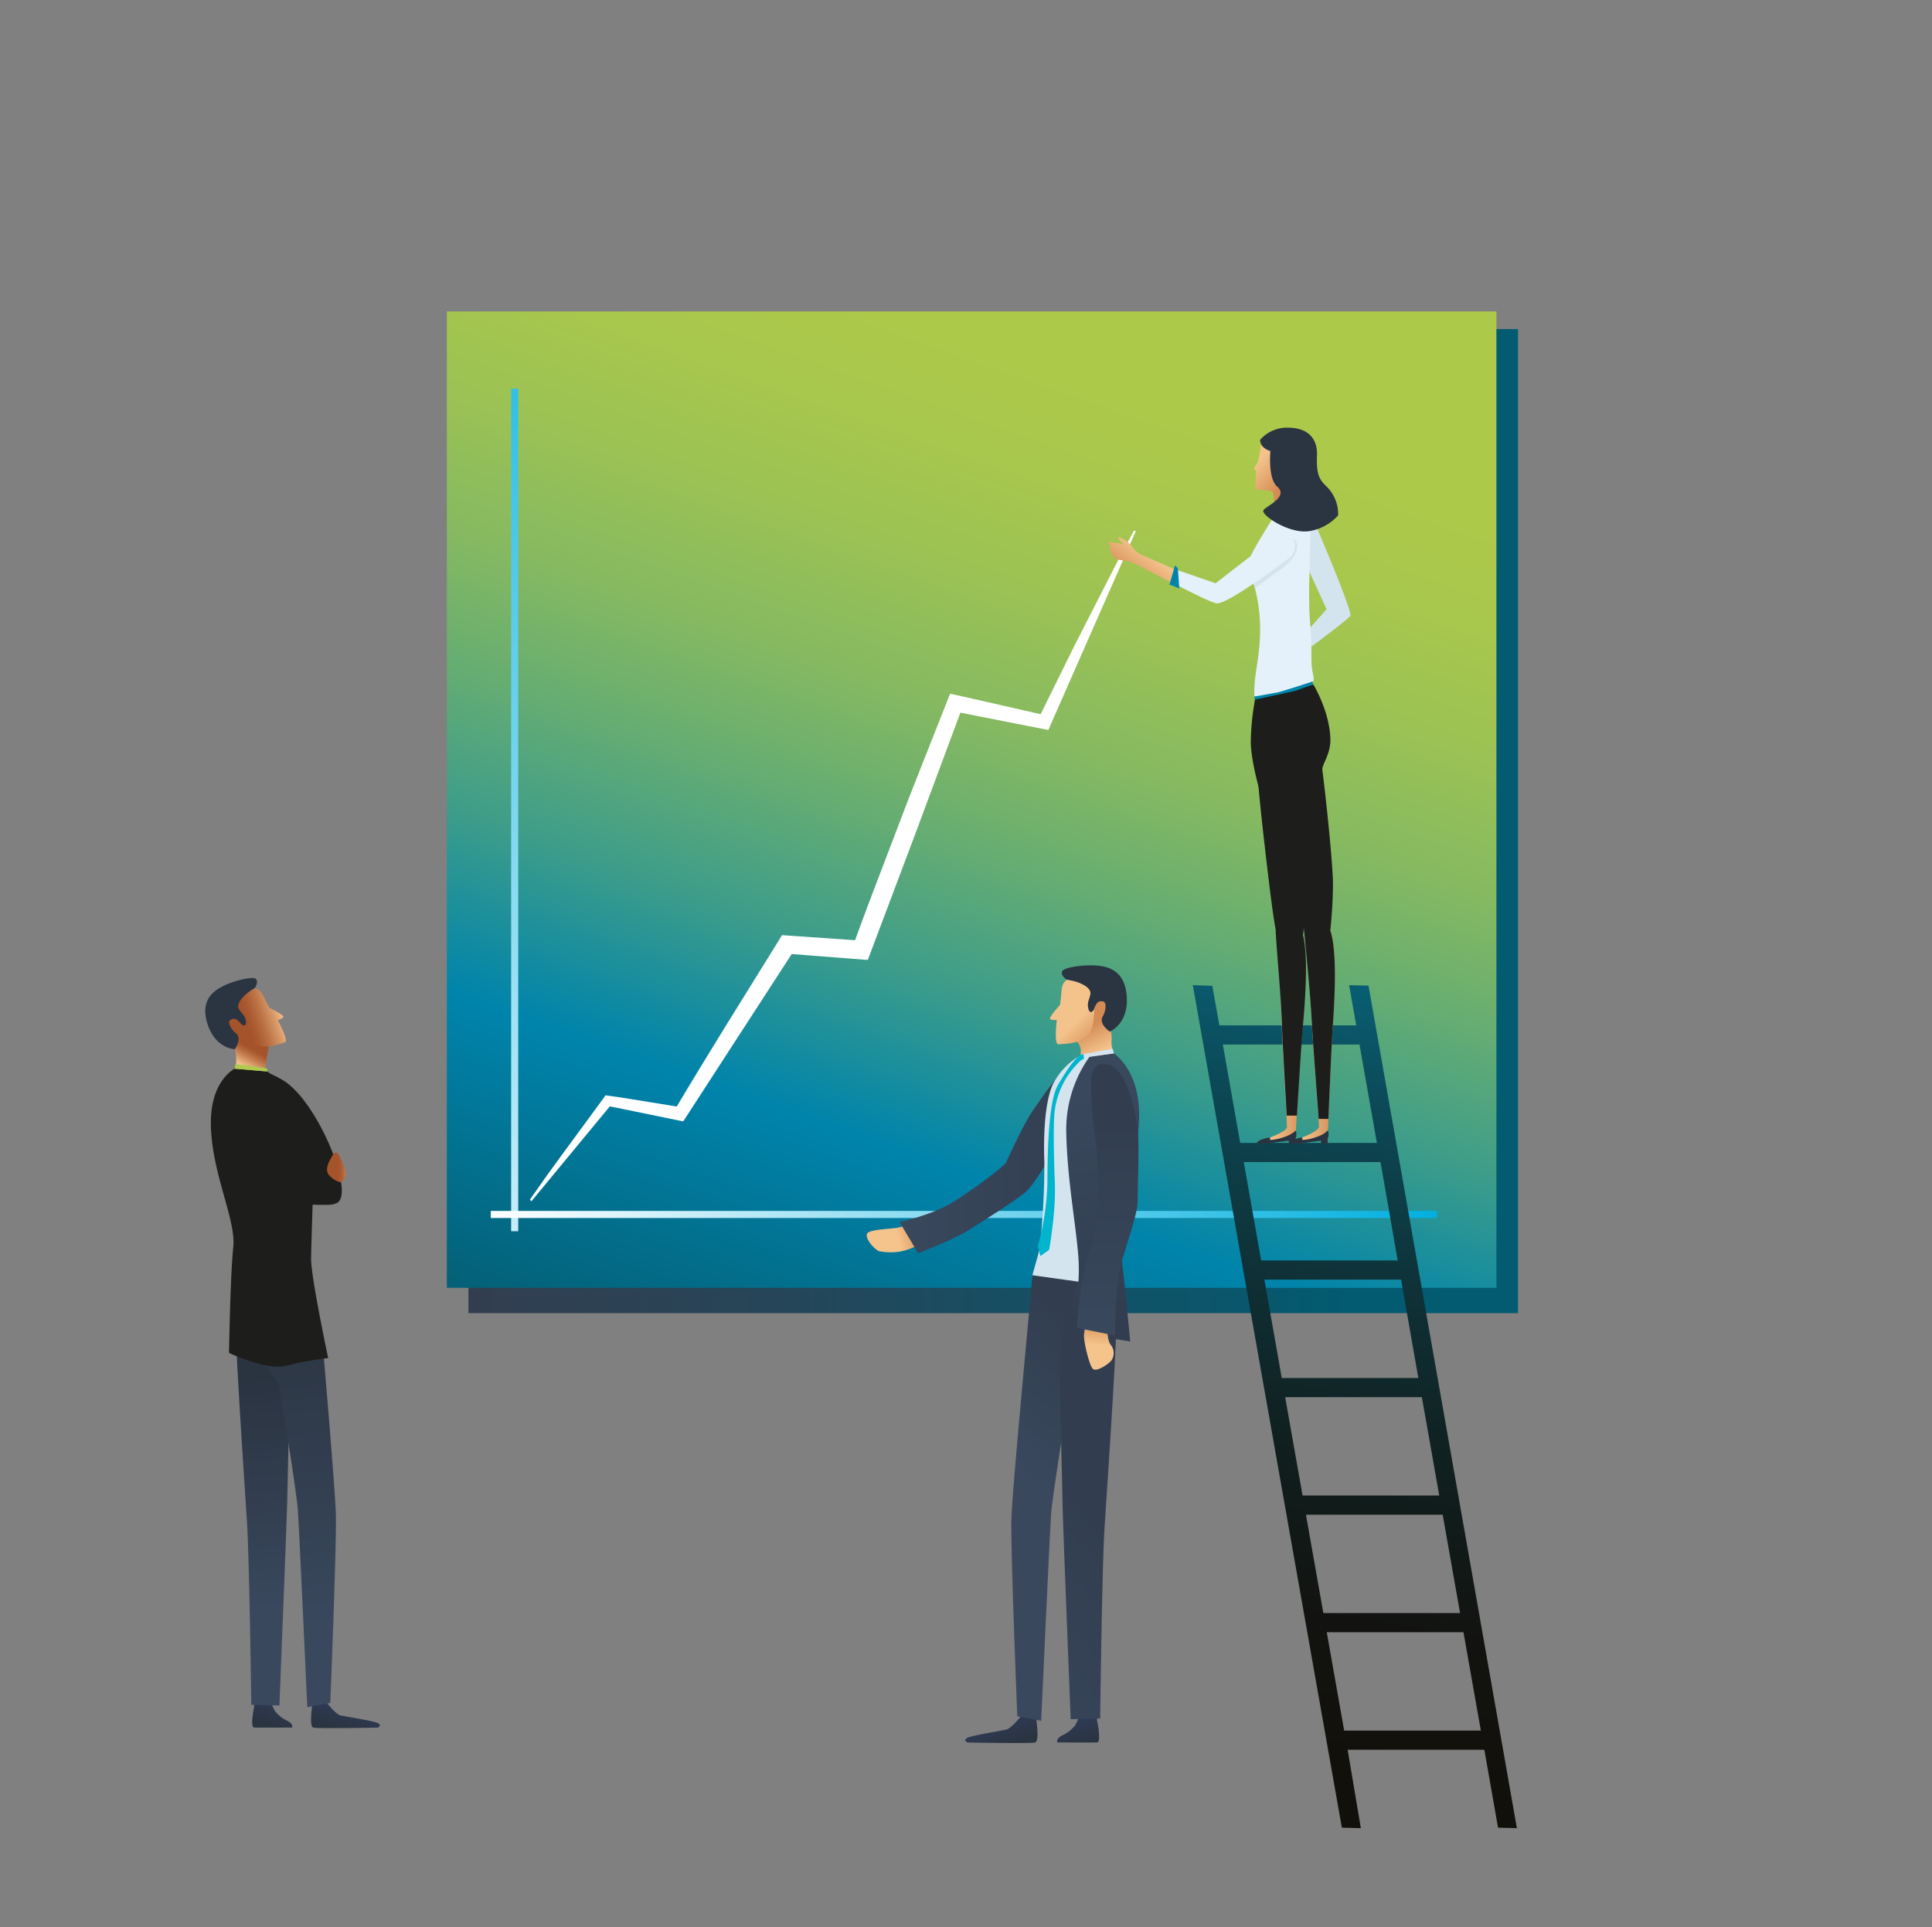 <svg xmlns="http://www.w3.org/2000/svg" xmlns:xlink="http://www.w3.org/1999/xlink" viewBox="0 0 504 502.79"><rect x="0" y="0" width="504" height="502.79" fill="#808080" stroke="none"/><defs><style>.cls-1{fill:url(#linear-gradient);}.cls-2{fill:url(#linear-gradient-2);}.cls-3{fill:#fff;}.cls-4{fill:url(#New_Gradient_Swatch_29);}.cls-5{fill:url(#New_Gradient_Swatch_29-2);}.cls-6{fill:url(#linear-gradient-3);}.cls-7{fill:url(#linear-gradient-4);}.cls-8{fill:url(#linear-gradient-5);}.cls-9{fill:url(#linear-gradient-6);}.cls-10{fill:url(#linear-gradient-7);}.cls-11{fill:url(#linear-gradient-8);}.cls-12{fill:#1d1d1b;}.cls-13{fill:#2b3441;}.cls-14{fill:url(#New_Gradient_Swatch_5);}.cls-15{fill:#aecb4d;}.cls-16{fill:url(#linear-gradient-9);}.cls-17{fill:url(#linear-gradient-10);}.cls-18{fill:url(#linear-gradient-11);}.cls-19{fill:url(#linear-gradient-12);}.cls-20{fill:url(#linear-gradient-13);}.cls-21{fill:url(#linear-gradient-14);}.cls-22{fill:url(#linear-gradient-15);}.cls-23{fill:url(#linear-gradient-16);}.cls-24{fill:url(#linear-gradient-17);}.cls-25{fill:#d4e4ef;}.cls-26{fill:url(#linear-gradient-18);}.cls-27{fill:url(#linear-gradient-19);}.cls-28{fill:#00b5cd;}.cls-29{fill:url(#linear-gradient-20);}.cls-30{fill:#cfd3d6;}.cls-31{fill:url(#linear-gradient-21);}.cls-32{fill:url(#linear-gradient-22);}.cls-33{fill:#e5f1fa;}.cls-34{fill:url(#linear-gradient-23);}.cls-35{fill:#2a3340;}.cls-36{fill:url(#linear-gradient-24);}.cls-37{fill:#0084ac;}.cls-38{fill:url(#linear-gradient-25);}</style><linearGradient id="linear-gradient" x1="122.2" y1="214.23" x2="396" y2="214.23" gradientUnits="userSpaceOnUse"><stop offset="0" stop-color="#323e50"/><stop offset="0.26" stop-color="#284457"/><stop offset="0.7" stop-color="#0c556a"/><stop offset="0.84" stop-color="#025b71"/></linearGradient><linearGradient id="linear-gradient-2" x1="315.2" y1="33.73" x2="198.01" y2="365.79" gradientUnits="userSpaceOnUse"><stop offset="0.2" stop-color="#adc94a"/><stop offset="0.28" stop-color="#a8c74d"/><stop offset="0.37" stop-color="#9bc254"/><stop offset="0.47" stop-color="#85b961"/><stop offset="0.56" stop-color="#66ad72"/><stop offset="0.66" stop-color="#3e9d89"/><stop offset="0.76" stop-color="#0d89a4"/><stop offset="0.79" stop-color="#0084ac"/><stop offset="0.99" stop-color="#046178"/></linearGradient><linearGradient id="New_Gradient_Swatch_29" x1="132.58" y1="405.13" x2="135.85" y2="27.57" gradientUnits="userSpaceOnUse"><stop offset="0" stop-color="#fff"/><stop offset="1" stop-color="#00b0e0"/></linearGradient><linearGradient id="New_Gradient_Swatch_29-2" x1="128.03" y1="316.86" x2="374.87" y2="316.86" gradientTransform="translate(-65.42 568.31) rotate(-90)" xlink:href="#New_Gradient_Swatch_29"/><linearGradient id="linear-gradient-3" x1="88.33" y1="454.47" x2="93.49" y2="435.94" gradientUnits="userSpaceOnUse"><stop offset="0.17" stop-color="#2a3340"/><stop offset="1" stop-color="#364879"/></linearGradient><linearGradient id="linear-gradient-4" x1="69.32" y1="453.49" x2="75.73" y2="434.04" xlink:href="#linear-gradient-3"/><linearGradient id="linear-gradient-5" x1="72.49" y1="419.53" x2="66.51" y2="358.65" gradientUnits="userSpaceOnUse"><stop offset="0" stop-color="#39485d"/><stop offset="1" stop-color="#2a3340"/></linearGradient><linearGradient id="linear-gradient-6" x1="80.27" y1="424.51" x2="75.71" y2="335.82" xlink:href="#linear-gradient-5"/><linearGradient id="linear-gradient-7" x1="61.25" y1="302.5" x2="58.05" y2="307.88" gradientTransform="translate(-4.72 -28.13) rotate(-1.83)" gradientUnits="userSpaceOnUse"><stop offset="0.23" stop-color="#a5532a"/><stop offset="0.38" stop-color="#af6136"/><stop offset="0.65" stop-color="#c98556"/><stop offset="1" stop-color="#f2bd88"/></linearGradient><linearGradient id="linear-gradient-8" x1="89.23" y1="214.12" x2="101.13" y2="214.12" gradientTransform="translate(-88.49 90.38) rotate(-17.81)" gradientUnits="userSpaceOnUse"><stop offset="0.21" stop-color="#a5532a"/><stop offset="0.33" stop-color="#ab5b31"/><stop offset="0.53" stop-color="#ba7144"/><stop offset="0.77" stop-color="#d49463"/><stop offset="1" stop-color="#f2bd88"/></linearGradient><linearGradient id="New_Gradient_Swatch_5" x1="83.89" y1="307.7" x2="88.82" y2="307.7" gradientTransform="matrix(1, -0.01, 0.01, 1, -0.21, -2.61)" gradientUnits="userSpaceOnUse"><stop offset="0.23" stop-color="#a5532a"/><stop offset="0.38" stop-color="#a8572d"/><stop offset="0.53" stop-color="#b06338"/><stop offset="0.68" stop-color="#bf774a"/><stop offset="0.83" stop-color="#d39262"/><stop offset="0.97" stop-color="#edb682"/><stop offset="1" stop-color="#f2bd88"/></linearGradient><linearGradient id="linear-gradient-9" x1="362.35" y1="458.56" x2="369.07" y2="439.98" gradientTransform="matrix(-1, 0, 0, 1, 626.08, 0)" xlink:href="#linear-gradient-3"/><linearGradient id="linear-gradient-10" x1="234.94" y1="311.84" x2="234.42" y2="318.23" gradientTransform="matrix(-0.18, -0.98, -1.08, 0.2, 620.15, 489.76)" gradientUnits="userSpaceOnUse"><stop offset="0" stop-color="#d68c53"/><stop offset="1" stop-color="#f5c48d"/></linearGradient><linearGradient id="linear-gradient-11" x1="234.67" y1="302.94" x2="282.97" y2="302.94" gradientUnits="userSpaceOnUse"><stop offset="0" stop-color="#39485d"/><stop offset="1" stop-color="#323e50"/></linearGradient><linearGradient id="linear-gradient-12" x1="342.82" y1="458.69" x2="349.08" y2="438.33" gradientTransform="matrix(-1, 0, 0, 1, 626.08, 0)" xlink:href="#linear-gradient-3"/><linearGradient id="linear-gradient-13" x1="343.1" y1="278.19" x2="339.35" y2="284.5" gradientTransform="matrix(-1, -0.06, -0.06, 1, 642.84, 10.61)" gradientUnits="userSpaceOnUse"><stop offset="0" stop-color="#d58b54"/><stop offset="1" stop-color="#f4c38c"/></linearGradient><linearGradient id="linear-gradient-14" x1="406.12" y1="241.34" x2="411.8" y2="234.63" gradientTransform="matrix(-1, 0.07, 0.07, 1, 676.02, 2.91)" xlink:href="#linear-gradient-13"/><linearGradient id="linear-gradient-15" x1="272.35" y1="388.62" x2="296.87" y2="359.01" xlink:href="#linear-gradient-11"/><linearGradient id="linear-gradient-16" x1="232.31" y1="429.99" x2="281.78" y2="391.43" xlink:href="#linear-gradient-11"/><linearGradient id="linear-gradient-17" x1="279.45" y1="285.91" x2="293.66" y2="341.41" xlink:href="#linear-gradient-11"/><linearGradient id="linear-gradient-18" x1="322.11" y1="317.24" x2="321.59" y2="323.58" gradientTransform="matrix(-0.98, -0.19, -0.21, 1.08, 670.07, 62.78)" xlink:href="#linear-gradient-10"/><linearGradient id="linear-gradient-19" x1="288.46" y1="349.24" x2="289.62" y2="293.4" xlink:href="#linear-gradient-11"/><linearGradient id="linear-gradient-20" x1="337.16" y1="464.71" x2="387.74" y2="161.25" gradientUnits="userSpaceOnUse"><stop offset="0.02" stop-color="#12100b"/><stop offset="0.14" stop-color="#121310"/><stop offset="0.27" stop-color="#101e1d"/><stop offset="0.41" stop-color="#0f2f34"/><stop offset="0.56" stop-color="#0c4653"/><stop offset="0.71" stop-color="#08657c"/><stop offset="0.86" stop-color="#0489ac"/><stop offset="1" stop-color="#00b0e0"/></linearGradient><linearGradient id="linear-gradient-21" x1="287.63" y1="107.12" x2="294.44" y2="101.04" gradientTransform="matrix(-1, -0.01, -0.01, 1, 622.75, 23.29)" xlink:href="#linear-gradient-13"/><linearGradient id="linear-gradient-22" x1="258.95" y1="192.34" x2="242.61" y2="212.54" gradientTransform="matrix(-0.97, -0.22, -0.22, 0.97, 624.67, 31.04)" xlink:href="#linear-gradient-13"/><linearGradient id="linear-gradient-23" x1="263.98" y1="269.27" x2="273.57" y2="269.27" gradientTransform="matrix(-1, 0, 0, 1, 604.62, 0)" xlink:href="#linear-gradient-13"/><linearGradient id="linear-gradient-24" x1="256.39" y1="269.04" x2="265.13" y2="269.04" gradientTransform="matrix(-1, 0, 0, 1, 604.62, 0)" xlink:href="#linear-gradient-13"/><linearGradient id="linear-gradient-25" x1="294.22" y1="151.25" x2="299.5" y2="144.21" gradientTransform="matrix(1, 0, 0, 1, 0, 0)" xlink:href="#linear-gradient-13"/></defs><g id="Layer_1" data-name="Layer 1"><rect class="cls-1" x="122.2" y="85.86" width="273.8" height="256.76"/><rect class="cls-2" x="116.57" y="81.26" width="273.8" height="254.76"/><path class="cls-3" d="M138.23,313l4.67-6.62,4.77-6.54,9.58-13.05.71-1,1.46.2c3.23.44,6.43,1,9.65,1.51l9.64,1.56-3.19,1.34c2.2-3.74,4.48-7.43,6.71-11.14L189,268.2l13.72-22.1L204,244l2.62.18,19.78,1.37-4.48,2.86c2-5.38,3.93-10.79,6-16.14l6.14-16.09,3.07-8.05,3.16-8,6.33-16,1.23-3.12,3.15.68c3.83.83,7.63,1.74,11.45,2.6l11.45,2.62-3.57,1.86c2-4.24,4.13-8.45,6.2-12.67l3.11-6.33,3.2-6.29,6.42-12.57c2.1-4.21,4.35-8.35,6.57-12.51l.46.2-22.7,51.61-.11.26-.28-.06-23-4.53.45-.25-12,32.27L226.52,250.1l-.13.34-.35,0-19.77-1.53.4-.2-28.28,43.64-.13.2-.23,0-19.12-3.92.3-.11-20.59,24.92Z"/><rect class="cls-4" x="133.34" y="101.42" width="1.85" height="219.83"/><rect class="cls-5" x="250.53" y="193.45" width="1.85" height="246.83" transform="translate(568.31 65.42) rotate(90)"/><path class="cls-6" d="M81.5,444.6s-.93,5.87.23,6.17,16.83,0,16.83,0,1.2-.58,0-1.18-8.48-1.73-9.74-2-3.73-3.5-3.73-3.5Z"/><path class="cls-7" d="M66.31,445.3s-1.15,5.41,0,5.45,9.88,0,9.88,0,.46-.84-1.17-1.72a8.89,8.89,0,0,1-3.24-2.52c-.49-.79-1.47-3.12-1.47-3.12l-4,1Z"/><path class="cls-8" d="M61.44,339.44c-.68,4.07,2.37,47.67,3,57.85s1.12,47.52,1.12,47.52l7.33.18s1.84-46.21,2-51.94.65-30.67.81-33.93-2.28-24.57-2.28-24.57Z"/><path class="cls-9" d="M83.77,345.65c0,.9,3.63,41.57,3.85,49.53s-1.46,49.14-1.46,49.14l-6,1.12s-2.12-46.73-2.46-51.54-4.86-32.61-5-33.06-3.17-3.47-4.51-6.83-.56-16.81-.56-16.81Z"/><path class="cls-10" d="M61.33,279.32a14.59,14.59,0,0,0,.27-3.54,17.93,17.93,0,0,0-1.26-5,61.65,61.65,0,0,1-1.15-6.19l3.15-1.82,5.11,6.76,2.77,2.81s-.77,4.26-1,6.43,2,4.64,2,4.64l-6.11,1.26-2.4-1.48Z"/><path class="cls-11" d="M66.77,258s1,0,1.94,1.93S70.35,263,70.35,263s3.83,1.82,3.56,2.35-1.46.82-1.46.82,3,5.43,1.86,5.79-5.14,2-7.89.52a7,7,0,0,1-2.33-2.69c-.2-.35-.39-.72-.58-1.09-1.21-2.41-2.1-5.08-2.64-5.49-.91-.69.45-5.07.45-5.07l3.48-.78A2.44,2.44,0,0,1,66.77,258Z"/><path class="cls-12" d="M86.27,314.34s-9.91.42-13-1.69-1.9-6.7,1.53-6.52,11.6,1.33,12.17,2.45S86.27,314.34,86.27,314.34Z"/><path class="cls-13" d="M66.5,257.77s1-1.48.29-2.32-5.75.47-8.26,1.68-6.48,3.55-4.39,10.06,7.13,6.56,7.13,6.56,1.85-2.65.38-4.06a5.52,5.52,0,0,1-1.68-2.1c-.48-1.18-.09-1.49.76-1.74s1.71.77,2.11,1.24,1.49.91,1.3-.6-1-1.9-1.75-3.11c-1.08-1.63,1.67-3.95,2.55-4.58S66.5,257.77,66.5,257.77Z"/><path class="cls-12" d="M61.19,278.83c0,.09-6.76,3.22-6.15,15.76s6.57,23.84,5.81,30.85S59.74,353,59.74,353s10,4.69,14.87,3.35a83.41,83.41,0,0,1,11-2S81.07,333,81.15,328.3s.56-19.06.75-23.12-1.91-16.9-4.5-19.34a63.1,63.1,0,0,0-7.7-6.27Z"/><path class="cls-12" d="M87.83,313.92c5-2.25-5-26.78-14.08-32.11-11.55-6.75-5.28,4.26-5.32,4.17s8.27,16.1,11.28,20.65S84,315.62,87.83,313.92Z"/><path class="cls-14" d="M86.46,302s-2.11,3.06-.6,4.65A6.09,6.09,0,0,0,89,308.53s1.46-1.26,1.21-2.5-1.71-5.17-2.46-5.3S86.46,302,86.46,302Z"/><path class="cls-15" d="M61.19,278.83l.24-1.22s8.31,1.16,8.31,1.22,0,.74,0,.74Z"/><path class="cls-16" d="M270.27,448.17s1,6.16-.25,6.48-17.64,0-17.64,0-1.26-.61,0-1.24,8.89-1.81,10.21-2.16,3.91-3.66,3.91-3.66Z"/><path class="cls-17" d="M239.52,324.86a16.6,16.6,0,0,1-4.85,1.72,16,16,0,0,1-5.3-.11c-1.26-.41-3.81-3.39-3.17-4.6s6.88-1.17,8.55-1.67a47.19,47.19,0,0,1,4.79-1l.61,5.41Z"/><path class="cls-18" d="M282.09,280.11c2,1.63,1,8.6-6.67,19.55-1.79,2.57-5.46,9.22-7.7,11.23s-12.24,8.36-15.78,10.52S239.52,327,239.52,327l-4.85-8.15s8.78-1.82,14.55-5.56,11.4-8,13.19-9.88c0,0,4.43-9.94,7-13.59s6.41-9.66,9-10.71S282.09,280.11,282.09,280.11Z"/><path class="cls-19" d="M286.19,448.91s1.21,5.67,0,5.72-10.36,0-10.36,0-.49-.88,1.23-1.81a9.33,9.33,0,0,0,3.4-2.64c.51-.83,1.53-3.28,1.53-3.28l4.16,1.08Z"/><path class="cls-20" d="M290.47,274.55a6.92,6.92,0,0,1-.49-3.26c.18-1.81-.85-4.9-.71-5.39a65.74,65.74,0,0,0-1.27-6.47l-3.77-.57-2.38,8.57-1.62,3.81a3.45,3.45,0,0,1,1.72,2.94,7.43,7.43,0,0,1-1.29,4.4l6.37,1.51,5-1.76Z"/><path class="cls-21" d="M278.08,255.91s-1,.41-1.16,2.64-.4,3.66-.4,3.66-3,3.25-2.56,3.66,1.73.23,1.73.23-.8,6.45.42,6.37,5.81,0,7.9-2.53a7.39,7.39,0,0,0,1.23-3.52q.09-.63.15-1.29c.25-2.82.09-5.76.46-6.37.62-1-2.39-4.78-2.39-4.78l-3.7.59A2.54,2.54,0,0,0,278.08,255.91Z"/><path class="cls-13" d="M278.26,255.61s-1.6-1-1.18-2.14,5.79-1.76,8.7-1.56,7.69,1,8.16,8.13-4.43,9.13-4.43,9.13-2.82-1.86-1.93-3.8a5.82,5.82,0,0,0,.83-2.7c0-1.33-.49-1.49-1.41-1.4s-1.38,1.41-1.58,2-1.11,1.46-1.5-.09.2-2.21.51-3.7c.42-2-3.16-3.21-4.26-3.48S278.26,255.61,278.26,255.61Z"/><path class="cls-22" d="M284.18,353.19c-1.41,3.53-4.58,6.7-4.74,7.17S274.55,390,274.2,395s-2.59,54-2.59,54l-6.23-1.18s-1.76-43.18-1.53-51.52c.16-5.91,2.74-33.74,4.23-49.84.61-6.59,1.05-11.22,1.05-11.57l.21-2.23,11.49.29,3.94,2.56S285.59,349.67,284.18,353.19Z"/><path class="cls-23" d="M291.29,337.92c.72,4.27-2.47,50-3.15,60.66S287,448.39,287,448.39l-7.69.19s-1.93-48.45-2.08-54.45-.68-32.15-.86-35.57,2.4-25.76,2.4-25.76Z"/><path class="cls-24" d="M290.59,274.82l-7.27,1,.55.29a32.12,32.12,0,0,0-6.37,20.2c.24,12.46,2.58,24.43,3.18,32.87a49.79,49.79,0,0,1,0,6.23s-2.91,12.33-2.76,12.36a3.82,3.82,0,0,0,.59.09,4.23,4.23,0,0,0,.5.05c5.4.3,15.82,2.11,15.82,2.11s-1.73-19.52-2.93-26.41c-1.26-7.28,4.6-17.95,5.23-31.08S290.6,274.92,290.59,274.82Z"/><path class="cls-25" d="M281.33,328.19a49.63,49.63,0,0,1,0,6.22l-12-1.68c0-.21,1.79-6.2,1.91-7.12A208.16,208.16,0,0,0,272.44,303c-.2-4.25-.23-16,2.63-20.85a18.39,18.39,0,0,1,7.28-7.06l1.62-.23.95-.08a32.77,32.77,0,0,0-6.77,20.58C278.39,307.77,280.73,319.75,281.33,328.19Z"/><path class="cls-25" d="M290.57,274.86l-.32-1.22s-8.37,1.54-8.37,1.6-.27.87-.27.87Z"/><path class="cls-26" d="M288.88,345.47s-.19,4.07.85,5.38a3.42,3.42,0,0,1,.18,4.15c-.83,1-4,3.13-4.89,2.09s-2.38-7.16-2.23-8.89a46.29,46.29,0,0,1,.84-4.81l5.26,1.41Z"/><path class="cls-27" d="M288.29,277.69c2.57-.22,6.29,3.15,8.48,16.33.51,3.08,0,16.42,0,19.43-.06,4.46-4.49,15.23-5,19.35-.88,7.25-.94,15.66-.94,15.66l-9.9-2s.87-13.31,3.19-19.79,2.2-8.86,2.37-10.17c0,0,.1-13.71-.58-18.15s-2-16.23-.88-18.8S288.29,277.69,288.29,277.69Z"/><path class="cls-28" d="M281.88,275.24l.75.87A21.44,21.44,0,0,0,275,291.6c-.21,4.46-.06,11,.18,17,.3,7.67-1.49,17.5-1.49,17.5l-2.3,1.64-.63-2.7a67.93,67.93,0,0,0,2.48-16.28c0-9.69.42-21.55,2.69-25.54C280,276.06,281.88,275.24,281.88,275.24Z"/><polygon class="cls-28" points="281.88 275.24 282.67 275.06 282.76 276.3 282.06 276.58 281.47 275.41 281.88 275.24"/><path class="cls-29" d="M390.79,476.87l4.92.13L357,257.16l-5.06-.11,1.86,10.49H318.1l-1.85-10.32-5.08-.17,38.88,219.82L355,477l-3.44-20.45h35.66Zm-50.11-81.66h35.67l4.54,25.67H345.22Zm23.94-66.34H329l-4.54-25.66h35.67Zm.88,5L370,359.54H334.37l-4.53-25.67Zm5.42,30.67,4.54,25.67H339.8l-4.54-25.67Zm-16.27-92,4.54,25.67H323.53L319,272.54Zm-4,179-4.54-25.67h35.66l4.54,25.67Z"/><path class="cls-25" d="M342.26,134.72s10.73,24.9,10,25.95-10.09,8-10.09,8l-1.65-3.47,5.55-6.25-6.76-14.73Z"/><polygon class="cls-30" points="341.13 168.76 338.27 164.19 339.98 162.15 342.04 168.99 341.13 168.76"/><path class="cls-31" d="M329,115.24a26.6,26.6,0,0,1-.9,5.3c-.23.63-.95,1.44-1,1.76s.47.29.52.58c.17.82-.31,3.91-.06,4.54s3.94.14,4.47,1.13c1,1.87-.62,5.7-.62,5.7l3.47,2.79,2.29-7-1.83-10.85Z"/><polygon class="cls-32" points="339.48 165.29 327.99 171.83 327.89 174.03 341 168.5 339.48 165.29"/><path class="cls-33" d="M342.37,177.84s.66.2.09-2.25c-.65-2.76-.07-5.82-.64-12.33-1-11.1.88-26.62-.56-28.44-.95-1.21-7-3.34-7-3.34l-.51,1.12s-8.18,12.41-8,14.1c.37,3.73.6,3.27,1,4.56,3.6,11.51,1.3,20.5.74,25.18a33.79,33.79,0,0,0-.26,5.32l5.86-.24Z"/><path class="cls-34" d="M331.32,296.78s3.89-1.39,4.4-2.54c.13-.28-1-17.22-1.41-28.22-.37-9.76-.65-23.36-.65-23.36s3.86-2.84,4.76-1.83c1.93,2.17,3.1,8.35,1.4,27-.47,5.15-1.77,27.09-1.77,27.09l-2.34,2.17-4.66.8Z"/><path class="cls-35" d="M338.05,295a3.11,3.11,0,0,1,0,1.79,2.3,2.3,0,0,0,0,1.55h-1.84v-.73l-5.51.73h-2.89s.09-.55,1.27-1a7.9,7.9,0,0,1,2.24-.51l0,.6a11.52,11.52,0,0,0,3.47-.69A8.9,8.9,0,0,0,338.05,295Z"/><path class="cls-36" d="M339.73,296.78s3.87-1.47,4.36-2.63c.12-.27-1.32-17.19-1.95-28.18-.56-9.75-1.78-23.67-1.78-23.67s4.48-2.94,5.39-2c2,2.13,3.28,8.65,1.93,27.36-.37,5.16-1.25,27.12-1.25,27.12l-2.3,2.22-4.64.89Z"/><path class="cls-35" d="M346.46,295a3.11,3.11,0,0,1,0,1.79,2.3,2.3,0,0,0,0,1.55h-1.84v-.73l-5.51.73h-2.88s.08-.55,1.26-1a7.9,7.9,0,0,1,2.24-.51l0,.6a11.6,11.6,0,0,0,3.48-.69A8.9,8.9,0,0,0,346.46,295Z"/><path class="cls-12" d="M326.29,193.73a64.14,64.14,0,0,1,1.11-11.17l9.42-2.5,5.79-1.46s4.17,6.77,4.44,14.05c.14,4-2,6.44-2.11,8.08,1.13,8.79,2.83,25.51,2.79,30.22s-.4,9-.69,11.85c1.16,3.58,1.66,10.75.64,24.91-.29,4-.88,18.1-1.14,24.23H344c-.35-5-1.34-17.31-1.84-26-.56-9.75-2.36-27-2.36-27h0a185.61,185.61,0,0,1-1.85-19.63c-.23-4.9-1.69-10.16-2.34-13.59l-7,.59S326.39,198.74,326.29,193.73Z"/><path class="cls-37" d="M342.52,178.61l-.15-.77s-8.1,2.63-8.95,2.78l-6.22,1.14.11.81a30.66,30.66,0,0,0,6.39-.79Z"/><path class="cls-12" d="M327.4,182.56,338,180.25s4.09,4.88,4.29,14.78c.09,4.39-3.35,7.41-3.36,7.91-.2,10.1,1.93,23.67,1.9,27.22a133.84,133.84,0,0,1-.91,13.85c.92,3.72,1.15,10.68-.05,23.86-.35,3.79-1.14,16.68-1.54,23.22h-2.67c-.29-5.47-1-16.9-1.3-25.07-.3-7.88-1.45-19.24-1.58-23.45-.53-3-1.22-7.39-3.11-24.09C326.47,190.68,327.4,182.56,327.4,182.56Z"/><path class="cls-38" d="M307.15,148.89l-9.87-4.36h0l-1.3-1a9.58,9.58,0,0,0-1.74-2.06c-.76-.53-2.47-1.75-2.51-1.16s1.74,1.95,1.74,1.95a6.38,6.38,0,0,0-2.18-.6c-1-.06-2-.45-2.09,0s-.1.21.47.8-.84.58,0,1.2-.71.63.68,1.24c.86.39-.16.76.81,1s3.21.52,3.21.52l2.43,1,9.05,4.72Z"/><path class="cls-13" d="M328.73,114.75a9.35,9.35,0,0,1,7.84-3.14c5.61.24,7.11,3.83,7,7.16-.24,5.21.73,6.37,2.31,8a10,10,0,0,1,3.19,7.71,12.75,12.75,0,0,1-7.66,4.12c-5.25.69-12.38-4.19-11.84-5.43.41-1,6.8-3.46,3.6-6.22-2.45-2.1-1.76-9.27-1.76-9.27a4.49,4.49,0,0,1-2.12-1.29A2.6,2.6,0,0,1,328.73,114.75Z"/><path class="cls-25" d="M334.7,148.14c-3.39,2.66-8.16,3.93-9.39,2.59s1.59-3.71,4.76-6.63,7.14-4.48,8-2.86S338.16,145.43,334.7,148.14Z"/><polygon class="cls-25" points="333.97 148.61 327.37 153.54 327 152.31 333.74 147.74 333.97 148.61"/></g><g id="Layer_2" data-name="Layer 2"><path class="cls-33" d="M336.7,145.27S320,158.07,317.26,157.4c-2.42-.6-10.84-5.08-10.84-5.08l.45-3.66,10.25,3.53s14.48-11.31,15.05-11.41a8.58,8.58,0,0,1,4.32-.4C338.61,140.85,337.83,144.31,336.7,145.27Z"/><polygon class="cls-37" points="305.09 152.53 307.63 153.54 307.27 148.23 306.51 147.55 305.09 152.53"/></g></svg>